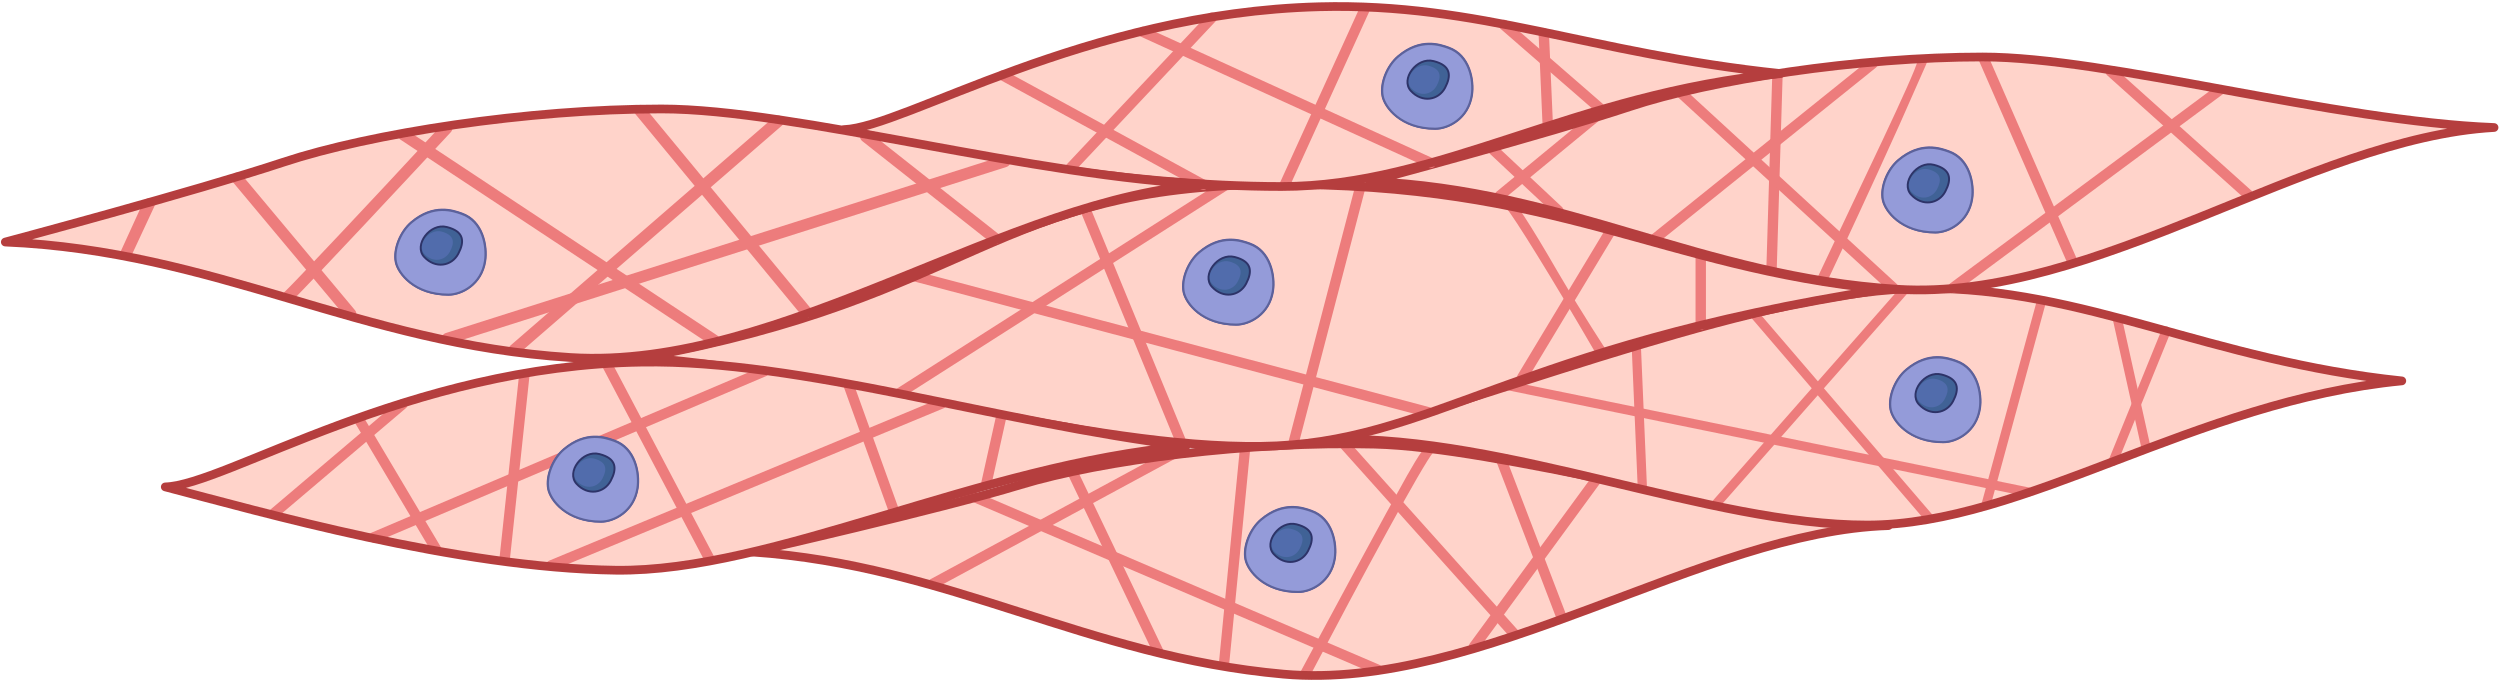<svg width="946" height="258" viewBox="0 0 946 258" fill="none" xmlns="http://www.w3.org/2000/svg">
<g clip-path="url(#clip0)">
<path d="M284.637 208.879C284.637 208.879 355.126 192.877 386.066 183.459C417.005 174.041 473.029 166.847 520.226 168.067C567.379 169.288 654.081 194.97 714.562 198.894C644.466 201.031 560.256 261.769 485.703 255.098C411.106 248.47 359.233 213.937 284.637 208.879Z" fill="#FFD3CA"/>
<path d="M590.89 235.521C590.103 235.521 589.36 235.041 589.054 234.256L566.024 174.128C565.631 173.126 566.155 171.992 567.16 171.6C568.165 171.207 569.302 171.73 569.695 172.733L592.725 232.861C593.118 233.864 592.594 234.997 591.589 235.39C591.327 235.477 591.108 235.521 590.89 235.521Z" fill="#ED7C7C"/>
<path d="M493.919 256.973C493.613 256.973 493.307 256.886 493.001 256.755C492.04 256.232 491.646 255.055 492.171 254.095C492.302 253.834 501.479 236.829 514.283 213.066C521.8 199.113 527.918 187.951 532.419 179.971C536.92 171.992 540.022 167.414 541.465 167.414C542.557 167.414 543.431 168.286 543.431 169.376C543.431 170.117 543.038 170.771 542.426 171.077C538.58 175.262 514.676 219.65 495.623 255.883C495.317 256.624 494.618 256.973 493.919 256.973Z" fill="#ED7C7C"/>
<path d="M438.244 248.427C437.501 248.427 436.802 247.991 436.452 247.293L403.153 177.617C402.672 176.614 403.109 175.48 404.114 175.001C405.119 174.521 406.255 174.957 406.736 175.96L440.036 245.636C440.516 246.639 440.079 247.773 439.074 248.253C438.812 248.383 438.506 248.427 438.244 248.427Z" fill="#ED7C7C"/>
<path d="M352.984 222.876C352.285 222.876 351.63 222.527 351.236 221.873C350.712 220.914 351.061 219.736 352.023 219.213L444.493 169.202C445.455 168.678 446.635 169.027 447.159 169.986C447.683 170.946 447.334 172.123 446.372 172.646L353.902 222.658C353.64 222.832 353.29 222.876 352.984 222.876Z" fill="#ED7C7C"/>
<path d="M521.1 255.229C520.838 255.229 520.576 255.186 520.314 255.055L364.696 188.474C363.691 188.038 363.254 186.904 363.691 185.901C364.128 184.899 365.264 184.463 366.269 184.899L521.887 251.523C522.892 251.959 523.329 253.093 522.892 254.095C522.586 254.793 521.843 255.229 521.1 255.229Z" fill="#ED7C7C"/>
<path d="M557.765 246.639C557.372 246.639 556.978 246.508 556.629 246.29C555.755 245.68 555.536 244.415 556.148 243.543L602.558 180.146C603.17 179.274 604.437 179.056 605.311 179.666C606.185 180.276 606.404 181.541 605.792 182.413L559.382 245.811C558.945 246.377 558.377 246.639 557.765 246.639Z" fill="#ED7C7C"/>
<path d="M463.154 253.485C463.066 253.485 463.023 253.485 462.935 253.485C461.843 253.354 461.056 252.395 461.187 251.348L469.228 169.114C469.359 168.024 470.32 167.239 471.369 167.37C472.461 167.501 473.248 168.46 473.117 169.507L465.076 251.741C464.989 252.743 464.159 253.485 463.154 253.485Z" fill="#ED7C7C"/>
<path d="M573.06 241.93C572.536 241.93 571.967 241.712 571.574 241.276L506.155 168.242C505.412 167.414 505.499 166.193 506.329 165.452C507.16 164.711 508.383 164.798 509.126 165.626L574.546 238.66C575.289 239.488 575.201 240.709 574.371 241.451C573.978 241.799 573.497 241.93 573.06 241.93Z" fill="#ED7C7C"/>
<path d="M470.889 211.714C471.763 216.205 478.099 224.402 491.253 224.402C496.366 224.402 504.101 220.434 505.499 211.321C506.373 205.609 504.625 195.799 496.366 192.921C493.176 191.787 485.572 188.997 476.963 196.278C472.637 199.897 469.884 206.743 470.889 211.714Z" fill="#5A5999"/>
<path d="M471.369 211.627C472.243 215.987 478.361 223.966 491.166 223.966C496.148 223.966 503.664 220.129 505.019 211.278C505.849 205.74 504.189 196.191 496.148 193.401C493.045 192.311 485.66 189.607 477.269 196.627C473.117 200.116 470.408 206.787 471.369 211.627Z" fill="#949BD9" stroke="#5C629B" stroke-width="0.745" stroke-miterlimit="10" stroke-linecap="round" stroke-linejoin="round"/>
<path d="M481.989 209.664C486.271 214.33 492.433 213.196 494.924 208.531C497.415 203.822 497.109 200.072 490.641 198.415C484.174 196.715 477.968 205.304 481.989 209.664Z" fill="#406296" stroke="#2D3368" stroke-width="0.745" stroke-miterlimit="10" stroke-linecap="round" stroke-linejoin="round"/>
<path opacity="0.5" d="M482.076 208.574C485.31 212.062 489.898 211.234 491.778 207.702C493.657 204.214 493.438 201.38 488.587 200.115C483.737 198.895 479.104 205.304 482.076 208.574Z" fill="#6277C2"/>
<path d="M284.637 208.879C284.637 208.879 355.126 192.877 386.066 183.459C417.005 174.041 473.029 166.847 520.226 168.067C567.379 169.288 654.081 194.97 714.562 198.894C644.466 201.031 560.256 261.769 485.703 255.098C411.106 248.47 359.233 213.937 284.637 208.879Z" stroke="#B53E3E" stroke-width="3.298" stroke-linecap="round" stroke-linejoin="round"/>
</g>
<path d="M504.13 166.236C575.274 147.095 667.395 109.466 728.007 109.117C788.664 108.768 836.428 136.586 908.84 144.13C830.572 151.673 766.245 198.676 706.507 198.676C646.768 198.676 570.511 164.884 504.13 166.236Z" fill="#FFD3CA"/>
<path d="M729.887 197.63C729.406 197.63 728.882 197.412 728.532 197.02L662.37 119.887C661.758 119.146 661.845 118.056 662.588 117.445C663.331 116.835 664.423 116.922 665.035 117.663L731.242 194.796C731.853 195.537 731.766 196.627 731.023 197.238C730.717 197.499 730.324 197.63 729.887 197.63Z" fill="#ED7C7C"/>
<path d="M649.347 192.441C648.953 192.441 648.516 192.31 648.211 192.005C647.468 191.351 647.424 190.261 648.036 189.563L719.398 108.463C720.054 107.722 721.146 107.678 721.846 108.289C722.589 108.943 722.632 110.033 722.02 110.73L650.658 191.831C650.352 192.267 649.871 192.441 649.347 192.441Z" fill="#ED7C7C"/>
<path d="M621.466 186.337C620.549 186.337 619.762 185.596 619.718 184.68L617.402 130.526C617.358 129.567 618.101 128.738 619.063 128.695C620.024 128.651 620.855 129.392 620.898 130.352L623.214 184.506C623.258 185.465 622.515 186.293 621.554 186.337C621.554 186.337 621.51 186.337 621.466 186.337Z" fill="#ED7C7C"/>
<path d="M767.556 187.95C767.425 187.95 767.338 187.95 767.207 187.906L570.249 147.618C569.287 147.444 568.675 146.528 568.894 145.569C569.069 144.609 569.986 143.999 570.948 144.217L767.906 184.506C768.867 184.68 769.479 185.596 769.261 186.555C769.129 187.383 768.387 187.95 767.556 187.95Z" fill="#ED7C7C"/>
<path d="M812.086 171.294C811.256 171.294 810.557 170.727 810.382 169.899L799.501 120.977C799.326 120.018 799.894 119.102 800.856 118.928C801.817 118.753 802.735 119.32 802.91 120.28L813.791 169.201C813.965 170.16 813.397 171.076 812.436 171.251C812.349 171.294 812.217 171.294 812.086 171.294Z" fill="#ED7C7C"/>
<path d="M751.563 192.485C751.432 192.485 751.257 192.485 751.126 192.441C750.208 192.18 749.64 191.22 749.902 190.305L770.834 113.434C771.096 112.518 772.058 111.951 772.976 112.213C773.893 112.475 774.461 113.434 774.199 114.349L753.267 191.22C753.048 192.005 752.349 192.485 751.563 192.485Z" fill="#ED7C7C"/>
<path d="M799.632 176.221C799.414 176.221 799.195 176.178 798.977 176.09C798.103 175.698 797.666 174.695 798.015 173.823L818.03 124.64C818.423 123.768 819.428 123.332 820.302 123.68C821.176 124.073 821.613 125.076 821.264 125.948L801.249 175.131C800.987 175.829 800.331 176.221 799.632 176.221Z" fill="#ED7C7C"/>
<path d="M714.984 155.031C715.858 159.522 722.195 167.719 735.349 167.719C740.462 167.719 748.197 163.751 749.595 154.638C750.469 148.926 748.721 139.116 740.462 136.238C737.272 135.104 729.668 132.314 721.059 139.595C716.732 143.214 713.979 150.06 714.984 155.031Z" fill="#5A5999"/>
<path d="M715.465 154.944C716.339 159.304 722.457 167.283 735.261 167.283C740.243 167.283 747.76 163.446 749.114 154.595C749.945 149.057 748.284 139.508 740.243 136.718C737.141 135.628 729.755 132.924 721.365 139.944C717.213 143.433 714.504 150.104 715.465 154.944Z" fill="#949BD9" stroke="#5C629B" stroke-width="0.745" stroke-miterlimit="10" stroke-linecap="round" stroke-linejoin="round"/>
<path d="M726.084 152.981C730.367 157.647 736.529 156.513 739.02 151.848C741.511 147.139 741.205 143.389 734.737 141.732C728.269 140.031 722.064 148.621 726.084 152.981Z" fill="#406296" stroke="#2D3368" stroke-width="0.745" stroke-miterlimit="10" stroke-linecap="round" stroke-linejoin="round"/>
<path opacity="0.5" d="M726.172 151.891C729.406 155.379 733.994 154.551 735.873 151.019C737.752 147.531 737.534 144.697 732.683 143.432C727.832 142.211 723.2 148.621 726.172 151.891Z" fill="#6277C2"/>
<path d="M504.13 166.236C575.274 147.095 667.395 109.466 728.007 109.117C788.664 108.768 836.428 136.586 908.84 144.13C830.572 151.673 766.245 198.676 706.507 198.676C646.768 198.676 570.511 164.884 504.13 166.236Z" stroke="#B53E3E" stroke-width="3.298" stroke-linecap="round" stroke-linejoin="round"/>
<path d="M243.218 135.278C368.682 112.431 376.199 70.442 481.43 69.788C590.55 69.134 627.782 101.094 712.474 109.466C571.54 131.311 541.998 168.067 477.191 168.896C412.383 169.724 325.637 141.906 243.218 135.278Z" fill="#FFD3CA"/>
<path d="M605.712 134.936C605.012 134.936 604.357 134.588 604.007 133.977C587.532 105.592 572.764 81.822 569.88 78.596C569.181 78.116 568.875 77.2 569.181 76.372C569.53 75.326 570.623 74.802 571.672 75.151C572.764 75.5 578.882 84.526 589.371 102.751C600.296 121.282 606.935 131.056 607.46 132.015C607.984 132.974 607.678 134.152 606.76 134.675C606.367 134.849 606.017 134.936 605.712 134.936Z" fill="#ED7C7C"/>
<path d="M489.427 169.594C489.253 169.594 489.078 169.594 488.947 169.55C487.898 169.288 487.286 168.198 487.548 167.152L513.026 69.57C513.288 68.523 514.38 67.913 515.429 68.175C516.478 68.436 517.09 69.526 516.828 70.573L491.35 168.155C491.088 169.027 490.301 169.594 489.427 169.594Z" fill="#ED7C7C"/>
<path d="M447.072 169.567C446.285 169.567 445.542 169.087 445.237 168.346L408.931 80.122C408.538 79.119 409.019 77.985 410.024 77.549C411.029 77.157 412.165 77.636 412.602 78.639L448.907 166.863C449.301 167.866 448.82 169 447.815 169.436C447.553 169.523 447.29 169.567 447.072 169.567Z" fill="#ED7C7C"/>
<path d="M540.383 157.908C540.208 157.908 540.033 157.908 539.858 157.821L344.43 106.109C343.381 105.847 342.769 104.757 343.031 103.711C343.293 102.664 344.386 102.054 345.435 102.315L540.863 154.071C541.912 154.333 542.524 155.423 542.262 156.469C542.043 157.341 541.257 157.908 540.383 157.908Z" fill="#ED7C7C"/>
<path d="M576.044 144.763C575.694 144.763 575.345 144.676 575.039 144.501C574.121 143.934 573.771 142.757 574.34 141.798L608.293 85.441C608.861 84.526 610.041 84.177 611.002 84.744C611.92 85.311 612.27 86.488 611.702 87.447L577.748 143.804C577.355 144.414 576.699 144.763 576.044 144.763Z" fill="#ED7C7C"/>
<path d="M643.559 124.858C642.467 124.858 641.593 123.986 641.593 122.896V96.516C641.593 95.426 642.467 94.554 643.559 94.554C644.652 94.554 645.526 95.426 645.526 96.516V122.896C645.526 123.986 644.652 124.858 643.559 124.858Z" fill="#ED7C7C"/>
<path d="M340.016 150.932C339.36 150.932 338.748 150.627 338.355 150.016C337.787 149.101 338.049 147.88 338.967 147.313L462.071 68.785C462.989 68.218 464.212 68.48 464.781 69.395C465.349 70.311 465.086 71.532 464.169 72.099L341.064 150.627C340.759 150.845 340.365 150.932 340.016 150.932Z" fill="#ED7C7C"/>
<path d="M447.475 110.556C448.349 115.047 454.685 123.244 467.839 123.244C472.952 123.244 480.687 119.276 482.085 110.164C482.96 104.452 481.211 94.641 472.952 91.763C469.762 90.63 462.158 87.839 453.549 95.121C449.223 98.74 446.47 105.585 447.475 110.556Z" fill="#5A5999"/>
<path d="M447.955 110.469C448.829 114.829 454.947 122.808 467.752 122.808C472.734 122.808 480.25 118.971 481.605 110.12C482.435 104.583 480.774 95.034 472.734 92.243C469.631 91.153 462.245 88.45 453.855 95.47C449.703 98.958 446.994 105.629 447.955 110.469Z" fill="#949BD9" stroke="#5C629B" stroke-width="0.745" stroke-miterlimit="10" stroke-linecap="round" stroke-linejoin="round"/>
<path d="M458.575 108.507C462.857 113.172 469.019 112.039 471.51 107.373C474.001 102.664 473.695 98.914 467.227 97.257C460.76 95.557 454.554 104.147 458.575 108.507Z" fill="#406296" stroke="#2D3368" stroke-width="0.745" stroke-miterlimit="10" stroke-linecap="round" stroke-linejoin="round"/>
<path opacity="0.5" d="M458.662 107.417C461.896 110.905 466.484 110.076 468.363 106.545C470.243 103.056 470.024 100.222 465.173 98.958C460.323 97.737 455.69 104.146 458.662 107.417Z" fill="#6277C2"/>
<path d="M243.218 135.278C368.682 112.431 376.199 70.442 481.43 69.788C590.55 69.134 627.782 101.094 712.474 109.466C571.54 131.311 541.998 168.067 477.191 168.896C412.383 169.724 325.637 141.906 243.218 135.278Z" stroke="#B53E3E" stroke-width="3.298" stroke-linecap="round" stroke-linejoin="round"/>
<g clip-path="url(#clip1)">
<path d="M62.541 184.244C85.265 183.633 154.356 138.33 242.937 137.022C303.593 136.107 376.485 159.826 448.766 168.808C370.411 175.872 292.711 216.553 232.973 215.768C173.234 214.983 98.638 193.662 62.541 184.244Z" fill="#FFD3CA"/>
<path d="M165.106 209.925C164.407 209.925 163.751 209.576 163.402 208.922L134.166 159.739C133.642 158.78 133.948 157.603 134.909 157.079C135.871 156.556 137.051 156.861 137.575 157.821L166.81 207.004C167.335 207.963 167.029 209.14 166.068 209.664C165.762 209.838 165.456 209.925 165.106 209.925Z" fill="#ED7C7C"/>
<path d="M103.532 196.321C102.964 196.321 102.44 196.103 102.046 195.624C101.347 194.795 101.434 193.575 102.265 192.877L151.078 151.455C151.908 150.757 153.132 150.844 153.831 151.673C154.53 152.501 154.443 153.722 153.613 154.42L104.799 195.842C104.45 196.147 104.013 196.321 103.532 196.321Z" fill="#ED7C7C"/>
<path d="M268.545 213.632C267.846 213.632 267.146 213.239 266.797 212.585L227.248 137.502C226.767 136.543 227.117 135.366 228.078 134.842C229.04 134.363 230.22 134.711 230.744 135.671L270.293 210.754C270.774 211.713 270.424 212.89 269.463 213.414C269.157 213.544 268.851 213.632 268.545 213.632Z" fill="#ED7C7C"/>
<path d="M141.377 205.303C140.634 205.303 139.891 204.867 139.585 204.126C139.148 203.123 139.629 201.99 140.59 201.554L288.385 138.723C289.39 138.287 290.527 138.766 290.964 139.726C291.401 140.728 290.92 141.862 289.958 142.298L142.163 205.129C141.901 205.26 141.639 205.303 141.377 205.303Z" fill="#ED7C7C"/>
<path d="M338.177 194.951C337.347 194.951 336.604 194.427 336.298 193.643L319.325 146.528C318.976 145.481 319.544 144.391 320.549 144.042C321.598 143.693 322.69 144.26 323.04 145.263L340.012 192.378C340.362 193.424 339.794 194.515 338.789 194.863C338.614 194.907 338.395 194.951 338.177 194.951Z" fill="#ED7C7C"/>
<path d="M373.293 184.659C373.162 184.659 373.031 184.659 372.9 184.615C371.851 184.397 371.152 183.351 371.37 182.304L377.009 156.992C377.227 155.946 378.276 155.248 379.325 155.466C380.374 155.684 381.073 156.731 380.854 157.777L375.216 183.089C375.041 184.005 374.211 184.659 373.293 184.659Z" fill="#ED7C7C"/>
<path d="M208.544 215.899C207.757 215.899 207.058 215.463 206.752 214.722C206.315 213.719 206.796 212.585 207.801 212.149L355.509 150.888C356.514 150.452 357.65 150.932 358.087 151.934C358.524 152.937 358.043 154.071 357.038 154.507L209.33 215.768C209.068 215.855 208.806 215.899 208.544 215.899Z" fill="#ED7C7C"/>
<path d="M190.976 213.37C190.889 213.37 190.845 213.37 190.758 213.37C189.665 213.239 188.922 212.28 189.01 211.19L196.439 141.645C196.57 140.555 197.531 139.77 198.624 139.9C199.716 140.031 200.459 140.991 200.372 142.081L192.943 211.626C192.812 212.629 191.982 213.37 190.976 213.37Z" fill="#ED7C7C"/>
<path d="M207.058 185.116C207.932 189.607 214.269 197.804 227.423 197.804C232.536 197.804 240.271 193.836 241.669 184.723C242.543 179.011 240.795 169.201 232.536 166.323C229.345 165.189 221.742 162.399 213.133 169.68C208.806 173.299 206.053 180.145 207.058 185.116Z" fill="#5A5999"/>
<path d="M207.539 185.028C208.413 189.388 214.531 197.367 227.335 197.367C232.317 197.367 239.834 193.53 241.188 184.679C242.019 179.142 240.358 169.593 232.317 166.802C229.214 165.712 221.829 163.009 213.438 170.029C209.287 173.517 206.577 180.188 207.539 185.028Z" fill="#949BD9" stroke="#5C629B" stroke-width="0.745" stroke-miterlimit="10" stroke-linecap="round" stroke-linejoin="round"/>
<path d="M218.158 183.066C222.441 187.732 228.602 186.598 231.093 181.933C233.584 177.224 233.278 173.474 226.811 171.817C220.343 170.116 214.138 178.706 218.158 183.066Z" fill="#406296" stroke="#2D3368" stroke-width="0.745" stroke-miterlimit="10" stroke-linecap="round" stroke-linejoin="round"/>
<path opacity="0.5" d="M218.245 181.976C221.479 185.464 226.068 184.636 227.947 181.104C229.826 177.616 229.608 174.782 224.757 173.517C219.906 172.296 215.274 178.706 218.245 181.976Z" fill="#6277C2"/>
<path d="M62.541 184.244C85.265 183.633 154.356 138.33 242.937 137.022C303.593 136.107 376.485 159.826 448.766 168.808C370.411 175.872 292.711 216.553 232.973 215.768C173.234 214.983 98.638 193.662 62.541 184.244Z" stroke="#B53E3E" stroke-width="3.298" stroke-linecap="round" stroke-linejoin="round"/>
</g>
<g clip-path="url(#clip2)">
<path d="M518.234 68.654C518.234 68.654 585.883 50.603 616.56 40.4C647.238 30.197 703.087 21.564 750.284 21.564C797.48 21.564 883.221 45.894 943.746 48.248C873.738 52.173 792.761 114.175 718.033 109.466C643.305 104.714 592.962 71.794 518.234 68.654Z" fill="#FFD3CA"/>
<path d="M626.331 92.167C625.763 92.167 625.195 91.905 624.802 91.469C624.103 90.641 624.234 89.376 625.064 88.722L707.326 22.61C708.157 21.912 709.424 22.043 710.08 22.872C710.779 23.7 710.648 24.965 709.817 25.619L627.555 91.731C627.206 91.993 626.768 92.167 626.331 92.167Z" fill="#ED7C7C"/>
<path d="M784.24 101.094C783.497 101.094 782.754 100.658 782.448 99.917L748.797 22.872C748.36 21.869 748.841 20.735 749.802 20.299C750.764 19.863 751.944 20.343 752.381 21.302L786.031 98.347C786.468 99.35 785.988 100.484 785.026 100.92C784.764 101.051 784.502 101.094 784.24 101.094Z" fill="#ED7C7C"/>
<path d="M850.883 75.805C850.402 75.805 849.921 75.63 849.528 75.282L797.35 28.496C796.563 27.755 796.519 26.491 797.262 25.706C798.005 24.921 799.273 24.877 800.059 25.619L852.238 72.404C853.024 73.145 853.068 74.41 852.325 75.194C851.932 75.587 851.407 75.805 850.883 75.805Z" fill="#ED7C7C"/>
<path d="M739.228 110.687C738.616 110.687 738.048 110.425 737.655 109.902C736.999 109.03 737.174 107.809 738.048 107.155L838.69 32.551C839.564 31.897 840.788 32.072 841.443 32.944C842.099 33.816 841.924 35.037 841.05 35.691L740.408 110.294C740.058 110.556 739.665 110.687 739.228 110.687Z" fill="#ED7C7C"/>
<path d="M670.359 103.536H670.315C669.223 103.492 668.393 102.577 668.393 101.53L670.619 28.409C670.662 27.319 671.58 26.491 672.629 26.491C673.721 26.534 674.552 27.45 674.552 28.496L672.326 101.617C672.326 102.707 671.452 103.536 670.359 103.536Z" fill="#ED7C7C"/>
<path d="M589.706 81.744C589.182 81.744 588.701 81.57 588.308 81.177L562.241 56.751C561.498 55.966 561.498 54.745 562.285 53.96C563.072 53.219 564.295 53.219 565.082 54.004L591.148 78.43C591.891 79.215 591.891 80.436 591.104 81.221C590.667 81.526 590.187 81.744 589.706 81.744Z" fill="#ED7C7C"/>
<path d="M567.477 76.046C566.909 76.046 566.385 75.829 565.992 75.349C565.292 74.52 565.38 73.299 566.21 72.602L605.373 40.356C606.204 39.659 607.427 39.746 608.127 40.574C608.826 41.403 608.738 42.623 607.908 43.321L568.745 75.567C568.351 75.872 567.914 76.046 567.477 76.046Z" fill="#ED7C7C"/>
<path d="M716.372 110.861C715.891 110.861 715.411 110.687 715.018 110.338L634.259 36.171C633.473 35.429 633.429 34.165 634.172 33.38C634.915 32.595 636.182 32.552 636.969 33.293L717.727 107.46C718.514 108.202 718.557 109.466 717.814 110.251C717.421 110.687 716.897 110.861 716.372 110.861Z" fill="#ED7C7C"/>
<path d="M689.584 107.722C689.322 107.722 689.016 107.678 688.754 107.547C687.749 107.068 687.355 105.934 687.792 104.931C704.136 70.137 724.545 28.279 725.594 23.046C725.506 22.349 725.812 21.651 726.468 21.215C727.385 20.605 728.609 20.866 729.177 21.738C729.92 22.828 728.767 24.354 724.982 33.118C721.573 41.01 716.678 51.911 710.473 65.428C699.941 88.45 691.463 106.327 691.376 106.545C691.07 107.329 690.327 107.722 689.584 107.722Z" fill="#ED7C7C"/>
<path d="M712.046 75.674C712.92 80.165 719.257 88.362 732.411 88.362C737.524 88.362 745.259 84.395 746.657 75.282C747.531 69.57 745.783 59.759 737.524 56.882C734.334 55.748 726.73 52.957 718.121 60.239C713.794 63.858 711.041 70.704 712.046 75.674Z" fill="#5A5999"/>
<path d="M712.527 75.587C713.401 79.947 719.519 87.927 732.323 87.927C737.305 87.927 744.822 84.09 746.177 75.238C747.007 69.701 745.346 60.152 737.305 57.361C734.203 56.271 726.817 53.568 718.427 60.588C714.275 64.076 711.566 70.747 712.527 75.587Z" fill="#949BD9" stroke="#5C629B" stroke-width="0.745" stroke-miterlimit="10" stroke-linecap="round" stroke-linejoin="round"/>
<path d="M723.146 73.625C727.429 78.29 733.591 77.157 736.082 72.491C738.573 67.782 738.267 64.032 731.799 62.376C725.331 60.675 719.126 69.265 723.146 73.625Z" fill="#406296" stroke="#2D3368" stroke-width="0.745" stroke-miterlimit="10" stroke-linecap="round" stroke-linejoin="round"/>
<path opacity="0.5" d="M723.234 72.535C726.468 76.023 731.056 75.195 732.935 71.663C734.814 68.174 734.596 65.34 729.745 64.076C724.894 62.855 720.262 69.264 723.234 72.535Z" fill="#6277C2"/>
<path d="M518.234 68.654C518.234 68.654 585.883 50.603 616.56 40.4C647.238 30.197 703.087 21.564 750.284 21.564C797.48 21.564 883.221 45.894 943.746 48.248C873.738 52.173 792.761 114.175 718.033 109.466C643.305 104.714 592.962 71.794 518.234 68.654Z" stroke="#B53E3E" stroke-width="3.298" stroke-linecap="round" stroke-linejoin="round"/>
</g>
<g clip-path="url(#clip3)">
<path d="M319.421 49.033C342.146 48.205 410.668 4.864 499.205 2.553C559.818 0.983 601.377 20.255 673.745 27.842C595.477 35.385 544.654 70.572 484.915 70.572C425.177 70.572 355.605 57.448 319.421 49.033Z" fill="#FFD3CA"/>
<path d="M605.136 42.692C604.655 42.692 604.175 42.517 603.781 42.169L567.771 10.881C566.984 10.14 566.941 8.919 567.684 8.091C568.427 7.306 569.65 7.262 570.481 8.003L606.491 39.291C607.277 40.032 607.321 41.253 606.578 42.081C606.185 42.474 605.66 42.692 605.136 42.692Z" fill="#ED7C7C"/>
<path d="M486.094 71.968C485.832 71.968 485.57 71.924 485.308 71.793C484.303 71.358 483.866 70.224 484.303 69.221L514.762 2.335C515.199 1.332 516.379 0.896 517.341 1.332C518.346 1.768 518.783 2.902 518.346 3.905L487.886 70.791C487.58 71.488 486.837 71.968 486.094 71.968Z" fill="#ED7C7C"/>
<path d="M541.376 63.64C541.114 63.64 540.808 63.596 540.546 63.465L431.731 13.89C430.726 13.454 430.289 12.277 430.77 11.274C431.207 10.271 432.387 9.835 433.392 10.314L542.206 59.89C543.211 60.326 543.648 61.504 543.168 62.506C542.818 63.204 542.119 63.64 541.376 63.64Z" fill="#ED7C7C"/>
<path d="M404.637 65.994C404.156 65.994 403.676 65.82 403.282 65.471C402.496 64.73 402.452 63.509 403.195 62.68L457.078 5.387C457.821 4.602 459.044 4.559 459.874 5.3C460.661 6.041 460.705 7.262 459.962 8.09L406.079 65.384C405.686 65.776 405.161 65.994 404.637 65.994Z" fill="#ED7C7C"/>
<path d="M455.286 71.881C454.98 71.881 454.63 71.794 454.324 71.619L378.548 30.284C377.586 29.761 377.237 28.584 377.761 27.625C378.286 26.665 379.465 26.317 380.427 26.84L456.204 68.175C457.165 68.698 457.515 69.875 456.99 70.834C456.641 71.489 455.985 71.881 455.286 71.881Z" fill="#ED7C7C"/>
<path d="M585.407 48.196C584.358 48.196 583.703 47.367 583.659 46.321L582.193 12.669C582.149 11.579 582.979 10.663 584.072 10.619C585.164 10.576 586.082 11.404 586.126 12.494L587.592 46.146C587.636 47.236 586.806 48.152 585.713 48.196C585.669 48.196 585.407 48.196 585.407 48.196Z" fill="#ED7C7C"/>
<path d="M522.76 36.432C523.634 40.923 529.97 49.12 543.124 49.12C548.237 49.12 555.972 45.152 557.371 36.039C558.245 30.328 556.497 20.517 548.237 17.639C545.047 16.506 537.443 13.715 528.834 20.997C524.508 24.616 521.755 31.461 522.76 36.432Z" fill="#5A5999"/>
<path d="M523.241 36.345C524.115 40.705 530.233 48.684 543.037 48.684C548.019 48.684 555.535 44.847 556.89 35.996C557.72 30.459 556.06 20.91 548.019 18.119C544.916 17.029 537.531 14.326 529.14 21.346C524.989 24.834 522.279 31.505 523.241 36.345Z" fill="#949BD9" stroke="#5C629B" stroke-width="0.745" stroke-miterlimit="10" stroke-linecap="round" stroke-linejoin="round"/>
<path d="M533.86 34.383C538.142 39.048 544.304 37.914 546.795 33.249C549.286 28.54 548.98 24.79 542.512 23.133C536.045 21.433 529.839 30.023 533.86 34.383Z" fill="#406296" stroke="#2D3368" stroke-width="0.745" stroke-miterlimit="10" stroke-linecap="round" stroke-linejoin="round"/>
<path opacity="0.5" d="M533.948 33.292C537.181 36.781 541.77 35.952 543.649 32.42C545.528 28.932 545.31 26.098 540.459 24.834C535.608 23.613 530.976 30.022 533.948 33.292Z" fill="#6277C2"/>
<path d="M319.421 49.033C342.146 48.205 410.668 4.864 499.205 2.553C559.818 0.983 601.377 20.255 673.745 27.842C595.477 35.385 544.654 70.572 484.915 70.572C425.177 70.572 355.605 57.448 319.421 49.033Z" stroke="#B53E3E" stroke-width="3.298" stroke-linecap="round" stroke-linejoin="round"/>
</g>
<path d="M2.01 91.589C2.01 91.589 74.378 72.273 107.241 61.373C140.103 50.472 199.842 41.228 250.316 41.228C300.79 41.228 392.561 67.259 457.369 69.788C382.422 73.974 295.764 140.336 215.793 135.279C135.821 130.221 81.982 94.99 2.01 91.589Z" fill="#FFD3CA"/>
<path d="M109.207 114.219C108.552 114.219 107.94 113.957 107.503 113.39C106.76 112.475 106.891 111.123 107.809 110.338C110.038 108.376 138.792 77.942 167.373 47.028C168.203 46.155 169.558 46.068 170.475 46.897C171.349 47.725 171.437 49.077 170.606 49.992C158.545 63.029 112.791 111.995 110.562 113.739C110.169 114.044 109.688 114.219 109.207 114.219Z" fill="#ED7C7C"/>
<path d="M305.132 120.264C304.476 120.264 303.864 120.002 303.427 119.435L240.483 43.234C239.741 42.319 239.872 40.923 240.789 40.182C241.707 39.441 243.105 39.572 243.848 40.487L306.792 116.688C307.535 117.604 307.404 118.999 306.486 119.74C306.093 120.089 305.612 120.264 305.132 120.264Z" fill="#ED7C7C"/>
<path d="M194.598 134.581C193.987 134.581 193.375 134.32 192.982 133.84C192.195 132.924 192.282 131.573 193.156 130.744L292.968 44.237C293.886 43.452 295.24 43.54 296.071 44.412C296.857 45.327 296.77 46.679 295.896 47.507L196.084 134.014C195.647 134.407 195.123 134.581 194.598 134.581Z" fill="#ED7C7C"/>
<path d="M132.674 120.977C132.019 120.977 131.407 120.716 130.97 120.149L88.056 68.829C87.313 67.87 87.488 66.518 88.406 65.777C89.367 65.035 90.722 65.21 91.465 66.126L134.379 117.445C135.122 118.405 134.947 119.756 134.029 120.498C133.636 120.803 133.155 120.977 132.674 120.977Z" fill="#ED7C7C"/>
<path d="M47.633 98.26C47.371 98.26 47.065 98.217 46.803 98.086C45.667 97.65 45.142 96.342 45.623 95.252L54.232 76.416C54.669 75.282 56.155 74.672 57.247 75.151C58.384 75.587 58.864 77.07 58.384 78.16L49.644 96.909C49.294 97.737 48.507 98.26 47.633 98.26Z" fill="#ED7C7C"/>
<path d="M376.48 92.374C375.999 92.374 375.518 92.2 375.081 91.894L326.224 53.35C325.306 52.565 325.175 51.214 325.918 50.298C326.705 49.382 328.059 49.251 328.977 49.993L377.834 88.537C378.752 89.322 378.883 90.674 378.14 91.589C377.747 92.112 377.135 92.374 376.48 92.374Z" fill="#ED7C7C"/>
<path d="M169.339 130.308C168.421 130.308 167.547 129.698 167.241 128.782C166.892 127.648 167.503 126.427 168.64 126.035L379.538 59.018C380.675 58.669 381.898 59.28 382.291 60.414C382.641 61.547 382.029 62.768 380.893 63.161L169.994 130.177C169.776 130.264 169.557 130.308 169.339 130.308Z" fill="#ED7C7C"/>
<path d="M270.2 130.918C269.763 130.918 269.369 130.788 268.976 130.526L151.64 52.914C150.635 52.26 150.373 50.865 151.072 49.905C151.728 48.903 153.126 48.641 154.088 49.339L271.423 126.951C272.428 127.605 272.691 129 271.991 129.959C271.598 130.57 270.899 130.918 270.2 130.918Z" fill="#ED7C7C"/>
<path d="M149.368 99.219C150.242 103.711 156.578 111.908 169.732 111.908C174.845 111.908 182.58 107.94 183.979 98.827C184.853 93.115 183.105 83.305 174.845 80.427C171.655 79.293 164.051 76.503 155.442 83.784C151.116 87.403 148.363 94.249 149.368 99.219Z" fill="#5A5999"/>
<path d="M149.848 99.132C150.722 103.493 156.841 111.472 169.645 111.472C174.627 111.472 182.143 107.635 183.498 98.784C184.328 93.246 182.668 83.697 174.627 80.907C171.524 79.817 164.139 77.113 155.748 84.133C151.596 87.621 148.887 94.293 149.848 99.132Z" fill="#949BD9" stroke="#5C629B" stroke-width="0.745" stroke-miterlimit="10" stroke-linecap="round" stroke-linejoin="round"/>
<path d="M160.468 97.17C164.75 101.836 170.912 100.702 173.403 96.037C175.894 91.328 175.588 87.578 169.12 85.921C162.653 84.22 156.447 92.81 160.468 97.17Z" fill="#406296" stroke="#2D3368" stroke-width="0.745" stroke-miterlimit="10" stroke-linecap="round" stroke-linejoin="round"/>
<path opacity="0.5" d="M160.555 96.08C163.789 99.568 168.378 98.74 170.257 95.208C172.136 91.72 171.918 88.886 167.067 87.621C162.216 86.4 157.584 92.81 160.555 96.08Z" fill="#6277C2"/>
<path d="M2.01 91.589C2.01 91.589 74.378 72.273 107.241 61.373C140.103 50.472 199.842 41.228 250.316 41.228C300.79 41.228 392.561 67.259 457.369 69.788C382.422 73.974 295.764 140.336 215.793 135.279C135.821 130.221 81.982 94.99 2.01 91.589Z" stroke="#B53E3E" stroke-width="3.298" stroke-linecap="round" stroke-linejoin="round"/>
<defs>
<clipPath id="clip0">
<rect width="945.242" height="257.253" fill="white" transform="translate(0.759 0.373)"/>
</clipPath>
<clipPath id="clip1">
<rect width="946" height="258" fill="white"/>
</clipPath>
<clipPath id="clip2">
<rect width="945.242" height="257.253" fill="white" transform="translate(0.253 0.373)"/>
</clipPath>
<clipPath id="clip3">
<rect width="945.242" height="257.253" fill="white" transform="translate(0.626 0.373)"/>
</clipPath>
</defs>
</svg>
